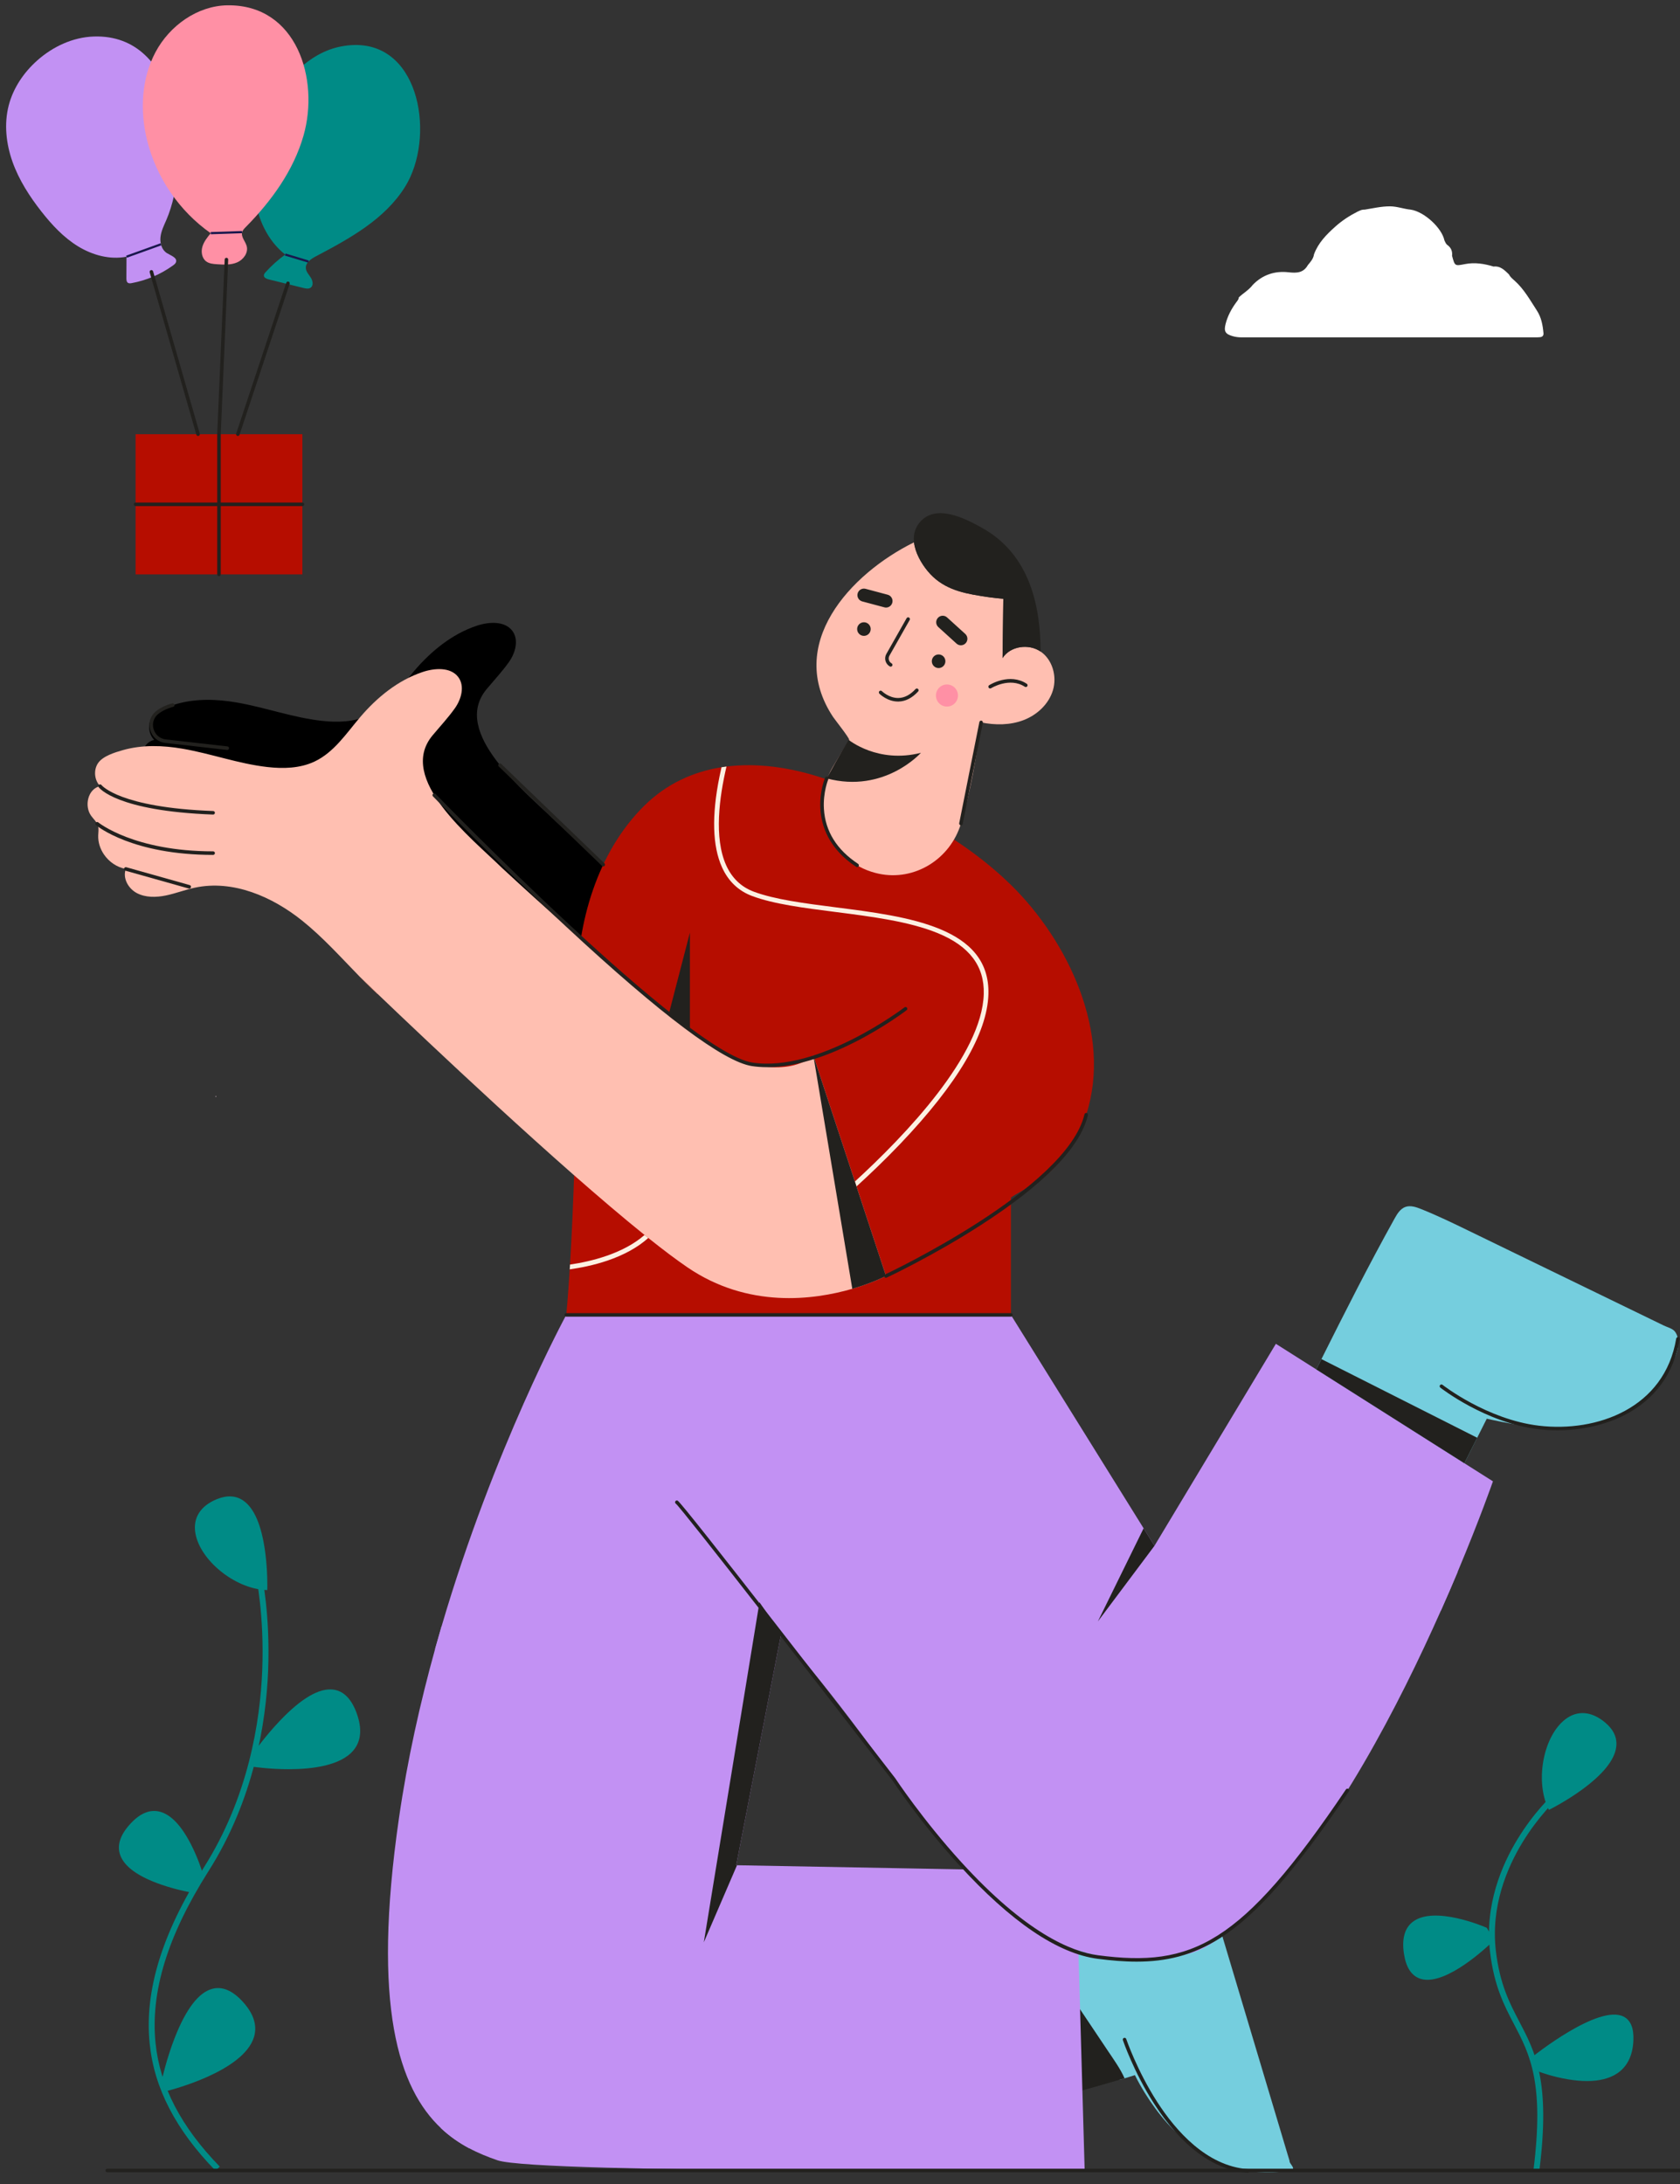 <svg width="247" height="321" viewBox="0 0 247 321" fill="none" xmlns="http://www.w3.org/2000/svg">
<rect x="0" y="0" width="247" height="321" fill="#333333" stroke="none"/>
<g clip-path="url(#clip0_316_64718)">
<path d="M173.964 279.214C174.973 278.909 176.923 278.367 177.941 278.655L189.357 316.811C189.397 316.947 189.567 317.469 189.595 317.609C189.532 317.996 190.45 318.633 189.984 318.909C187.704 319.497 184.339 319.362 182.226 318.849C179.786 318.257 177.698 317.177 175.814 315.832C172.64 313.562 170.259 310.741 168.319 307.619C167.787 306.765 167.304 305.891 166.859 305.002C166.463 305.121 165.846 305.316 165.335 305.474C165.097 305.548 164.883 305.614 164.725 305.663L164.682 305.676C164.673 305.673 164.664 305.67 164.654 305.664C164.444 305.584 164.312 305.441 164.227 305.262C162.64 301.948 160.222 299.075 158.163 296.012C156.232 293.14 154.191 290.328 152.225 287.474C151.966 287.098 151.61 286.742 151.744 286.22C151.805 286.117 151.885 286.03 151.989 285.955C152.1 285.883 152.215 285.822 152.335 285.768C152.35 285.76 152.364 285.753 152.38 285.747C152.754 285.58 153.157 285.481 153.551 285.362L153.727 285.31C160.472 283.273 167.217 281.249 173.964 279.214Z" fill="#75CEDE"/>
<path d="M152.38 285.744C152.38 285.746 152.383 285.746 152.383 285.748C155.904 291.005 159.426 296.263 162.946 301.521C163.646 302.563 164.77 304.135 165.335 305.471C165.097 305.544 164.883 305.61 164.725 305.659C164.697 305.654 164.675 305.654 164.654 305.661C163.243 306.083 157.907 307.633 157.302 307.71C155.217 300.828 152.851 293.159 150.837 286.254L152.333 285.763C152.35 285.756 152.364 285.749 152.38 285.744Z" fill="#22211E"/>
<path d="M246.187 199.663C244.251 204.02 240.423 207.492 235.904 208.986C231.706 210.371 227.143 210.076 222.784 209.348C221.366 209.111 219.957 208.83 218.554 208.512C218.561 208.52 218.57 208.529 218.579 208.54L217.182 211.32L215.298 215.066L194.946 202.175L193.525 201.276C193.539 201.247 193.554 201.217 193.568 201.187C193.805 200.71 194.044 200.236 194.282 199.759C197.752 192.82 201.255 185.896 205.026 179.119C205.415 178.422 205.863 177.676 206.612 177.399C207.359 177.126 208.185 177.406 208.925 177.701C211.305 178.65 213.616 179.77 215.925 180.892C220.709 183.213 225.491 185.537 230.274 187.86C235.058 190.18 239.839 192.504 244.623 194.827C245.094 195.055 245.784 195.231 246.15 195.598C246.459 195.91 246.626 196.362 246.694 196.788C246.854 197.755 246.578 198.785 246.187 199.663Z" fill="#75CEDE"/>
<path d="M215.3 215.066L194.948 202.175L193.527 201.276L193.521 201.271L187.584 197.511L169.736 227.197L168.137 224.627L148.625 193.264H83.255C83.255 193.264 72.636 212.771 64.927 239.016C64.604 240.117 64.284 241.23 63.973 242.354C61.789 250.211 59.905 258.6 58.66 267.2C54.639 294.965 58.644 306.96 64.83 312.793C66.124 314.013 67.516 314.964 68.949 315.731C70.327 316.468 71.74 317.036 73.147 317.518C79.031 319.534 159.472 319.015 159.472 319.015L158.55 286.636C161.177 287.693 167.02 288.275 169.736 287.932C175.166 287.247 176.012 287.321 180.524 283.975C182.257 282.69 183.965 281.181 185.638 279.493C196.352 268.689 205.71 250.541 211.856 236.702C212.744 234.706 213.564 232.802 214.313 231.019V231.018C217.609 223.157 219.499 217.723 219.499 217.723L215.3 215.066ZM108.244 274.149L108.341 273.644L114.85 240.11C114.85 240.11 117.25 242.854 120.753 247.243C124.256 251.635 128.864 257.672 133.282 264.257C134.311 265.789 135.489 267.179 136.733 268.59C138.257 270.318 140.147 273.142 141.794 274.764L108.244 274.149Z" fill="#C291F3"/>
<path d="M138.21 180.746C138.21 180.746 122.756 188.849 109.007 179.467C97.563 171.661 71.804 147.264 63.474 139.294C61.949 137.832 61.009 136.923 60.847 136.768C60.831 136.752 60.823 136.743 60.823 136.743C58.076 133.93 55.452 130.987 52.373 128.518C47.982 125.001 42.21 122.464 36.57 123.678C35.138 123.987 33.766 124.527 32.329 124.821C30.895 125.116 29.333 125.14 28.063 124.466C26.794 123.793 25.95 122.258 26.449 120.919C25.127 120.682 23.969 119.872 23.233 118.791C22.673 117.969 22.353 116.994 22.388 115.997C22.405 115.523 22.492 115.034 22.359 114.582C22.19 114.016 21.71 113.605 21.36 113.126C20.294 111.682 20.861 109.133 22.673 108.749C21.82 107.903 21.667 106.368 22.374 105.352C23.087 104.324 24.819 103.795 26 103.46C28.85 102.648 31.908 102.753 34.78 103.248C38.983 103.969 43.013 105.46 47.254 105.941C49.581 106.206 52.038 106.141 54.168 105.147C57.044 103.798 58.856 101.012 60.892 98.618C63.353 95.726 66.426 93.204 70.067 91.979C71.863 91.376 74.167 91.239 75.296 92.683C76.323 94.002 75.793 95.963 74.8 97.343C73.808 98.727 72.636 99.984 71.549 101.286C66.211 107.674 77.234 116.335 81.891 120.898L81.892 120.896C81.892 120.896 110.141 147.202 117.371 149.332C124.6 151.465 127.294 147.627 127.294 147.627L138.21 180.746Z" fill="black"/>
<path d="M159.695 163.842C158.466 167.636 156.102 170.965 152.979 173.425C152.667 173.669 148.627 175.898 148.627 176.035C148.627 176.065 148.627 193.264 148.627 193.264H83.255C83.255 193.264 83.481 191.076 83.762 186.565C83.778 186.337 83.792 186.102 83.807 185.861C84.263 178.326 84.834 164.925 84.834 145.142C84.834 135.637 87.823 125.217 94.733 118.415C98.028 115.171 101.939 113.42 106.081 112.769C106.324 112.73 106.568 112.696 106.814 112.666C111.311 112.1 116.053 112.784 120.56 114.227C130.21 117.318 139.913 122.07 147.449 128.943C147.84 129.299 148.227 129.665 148.606 130.034C157.042 138.285 163.561 151.935 159.695 163.842Z" fill="#B60D00"/>
<path d="M145.32 146.12C145.16 151.876 140.794 159.284 132.344 168.138C130.115 170.472 127.88 172.605 125.924 174.385L125.684 173.664C133.112 166.862 144.387 155.083 144.636 146.1C144.75 141.994 142.537 139.065 137.871 137.151C133.679 135.429 128.144 134.722 122.795 134.037C118.15 133.443 113.763 132.884 110.588 131.699C108.571 130.947 107.075 129.522 106.149 127.466C104.747 124.361 104.621 119.887 105.777 114.166C105.872 113.688 105.975 113.222 106.079 112.769C106.322 112.73 106.566 112.695 106.812 112.666C105.761 117.121 104.941 123.136 106.769 127.185C107.619 129.069 108.984 130.372 110.826 131.058C113.926 132.215 118.275 132.771 122.878 133.36C133.527 134.72 145.593 136.261 145.32 146.12Z" fill="#FCF0E2"/>
<path d="M95.312 181.955C93.785 183.326 91.767 184.445 89.3 185.286C87.276 185.973 85.278 186.354 83.764 186.567C83.78 186.339 83.794 186.103 83.809 185.863C86.784 185.427 91.557 184.316 94.765 181.516C94.947 181.664 95.131 181.811 95.312 181.955Z" fill="#FCF0E2"/>
<path d="M130.261 187.544C130.261 187.544 128.365 188.539 125.307 189.428C119.641 191.076 109.991 192.361 101.058 186.265C99.409 185.14 97.461 183.67 95.312 181.953C95.131 181.809 94.947 181.664 94.763 181.514C81.987 171.234 62.552 152.815 55.526 146.09C54 144.628 53.06 143.719 52.898 143.564C52.883 143.548 52.874 143.539 52.874 143.539C50.127 140.726 47.503 137.783 44.424 135.315C40.033 131.797 34.261 129.26 28.621 130.475C27.189 130.783 25.817 131.323 24.38 131.618C22.946 131.912 21.384 131.936 20.114 131.262C18.846 130.59 18.001 129.055 18.5 127.715C17.178 127.478 16.021 126.668 15.284 125.588C14.724 124.765 14.405 123.79 14.439 122.793C14.457 122.319 14.544 121.83 14.41 121.379C14.241 120.812 13.762 120.401 13.411 119.922C12.346 118.478 12.912 115.929 14.724 115.546C13.871 114.699 13.718 113.164 14.425 112.148C15.138 111.12 16.87 110.591 18.052 110.256C20.901 109.444 23.959 109.549 26.832 110.044C31.035 110.765 35.064 112.256 39.306 112.737C41.632 113.002 44.089 112.938 46.219 111.943C49.095 110.594 50.907 107.809 52.944 105.415C55.404 102.523 58.478 100 62.118 98.775C63.914 98.172 66.218 98.035 67.348 99.479C68.375 100.798 67.845 102.76 66.851 104.139C65.859 105.523 64.688 106.781 63.6 108.082C58.262 114.471 69.285 123.131 73.942 127.694L73.944 127.692C73.944 127.692 87.611 140.421 98.368 148.886L98.37 148.892C99.425 149.721 100.452 150.51 101.435 151.24C104.839 153.777 107.716 155.625 109.424 156.129C116.653 158.261 119.58 155.13 119.58 155.13L125.688 173.661L125.928 174.382L130.261 187.544Z" fill="#FFBFB1"/>
<path d="M155.028 99.883C155.03 100.415 154.958 100.948 154.805 101.455C154.194 103.488 152.481 105.075 150.503 105.836C148.528 106.598 146.324 106.599 144.248 106.18C143.553 111.185 142.728 116.218 141.285 121.046C139.723 126.257 134.49 129.551 129.185 128.415C129.031 128.38 128.879 128.346 128.73 128.307C121.98 126.588 118.883 118.743 122.435 112.734C123.227 111.392 124.035 110.065 124.841 108.735C124.952 108.556 122.701 105.707 122.487 105.385C115.419 94.733 124.984 84.339 134.38 79.714C134.556 81.252 135.456 82.806 136.382 83.93C138.453 86.445 141.23 87.123 144.123 87.581C144.142 87.583 144.163 87.588 144.184 87.592C144.644 87.674 145.11 87.742 145.576 87.801C145.576 87.801 145.576 87.801 145.577 87.801C146.222 87.885 146.868 87.951 147.511 88.012L147.4 96.725C148.54 94.946 151.252 94.573 152.993 95.766C153 95.768 153.005 95.773 153.012 95.778C154.319 96.683 155.017 98.284 155.028 99.883Z" fill="#FFBFB1"/>
<path d="M127.017 93.46C127.568 93.46 128.014 93.012 128.014 92.46C128.014 91.907 127.568 91.46 127.017 91.46C126.466 91.46 126.02 91.907 126.02 92.46C126.02 93.012 126.466 93.46 127.017 93.46Z" fill="#22211E"/>
<path d="M139.225 103.85C140.119 103.85 140.844 103.123 140.844 102.227C140.844 101.33 140.119 100.603 139.225 100.603C138.33 100.603 137.605 101.33 137.605 102.227C137.605 103.123 138.33 103.85 139.225 103.85Z" fill="#FF90A5"/>
<path d="M137.998 98.19C138.549 98.19 138.995 97.742 138.995 97.19C138.995 96.637 138.549 96.19 137.998 96.19C137.447 96.19 137 96.637 137 97.19C137 97.742 137.447 98.19 137.998 98.19Z" fill="#22211E"/>
<path d="M130.268 89.298C130.186 89.298 130.104 89.287 130.021 89.264L126.77 88.397C126.259 88.261 125.957 87.737 126.092 87.224C126.228 86.712 126.753 86.409 127.262 86.545L130.513 87.412C131.024 87.548 131.326 88.073 131.19 88.585C131.077 89.015 130.69 89.298 130.268 89.298Z" fill="#22211E"/>
<path d="M141.275 94.843C141.046 94.843 140.816 94.761 140.634 94.596L137.96 92.169C137.569 91.813 137.537 91.207 137.892 90.815C138.246 90.423 138.851 90.392 139.242 90.747L141.916 93.174C142.307 93.529 142.338 94.136 141.984 94.528C141.796 94.737 141.536 94.843 141.275 94.843Z" fill="#22211E"/>
<path d="M130.949 97.983C130.906 97.983 130.862 97.972 130.822 97.95C130.51 97.773 130.285 97.484 130.188 97.139C130.093 96.793 130.138 96.43 130.315 96.117L133.293 90.864C133.364 90.738 133.523 90.695 133.648 90.766C133.773 90.838 133.816 90.998 133.745 91.122L130.767 96.374C130.659 96.566 130.631 96.787 130.69 96.998C130.749 97.209 130.887 97.385 131.078 97.493C131.203 97.564 131.248 97.723 131.177 97.848C131.128 97.936 131.04 97.983 130.949 97.983Z" fill="#22211E"/>
<path d="M132.034 103.112C130.459 103.112 129.337 102.002 129.29 101.955C129.189 101.852 129.189 101.687 129.29 101.585C129.392 101.484 129.556 101.484 129.658 101.585C129.669 101.596 130.68 102.589 132.035 102.589C132.056 102.589 132.075 102.589 132.096 102.589C132.98 102.57 133.825 102.129 134.605 101.279C134.702 101.173 134.867 101.166 134.973 101.263C135.079 101.361 135.086 101.526 134.989 101.633C134.106 102.592 133.135 103.091 132.101 103.112C132.079 103.11 132.056 103.112 132.034 103.112Z" fill="#22211E"/>
<path d="M145.576 101.19C145.489 101.19 145.404 101.146 145.355 101.068C145.278 100.946 145.315 100.784 145.437 100.707C145.558 100.631 148.437 98.85 150.96 100.5C151.08 100.578 151.115 100.74 151.037 100.862C150.958 100.984 150.797 101.017 150.675 100.939C148.436 99.474 145.741 101.134 145.715 101.152C145.671 101.176 145.622 101.19 145.576 101.19Z" fill="#22211E"/>
<path d="M152.993 95.765C151.252 94.571 148.54 94.944 147.4 96.723L147.511 88.01C146.869 87.951 146.224 87.885 145.578 87.799C145.576 87.799 145.576 87.799 145.576 87.799C145.11 87.73 144.644 87.663 144.184 87.59C144.161 87.588 144.142 87.583 144.123 87.58C141.228 87.12 138.454 86.444 136.382 83.928C135.456 82.804 134.555 81.25 134.381 79.712C134.358 79.515 134.35 79.317 134.351 79.121C134.367 78.301 134.615 77.505 135.208 76.792C137.58 73.954 141.892 76.193 144.424 77.607C150.695 81.115 152.794 87.679 152.976 94.739C152.981 95.031 152.988 95.402 152.993 95.765Z" fill="#22211E"/>
<path d="M52.119 6.614C51.487 6.626 50.822 6.696 50.123 6.832C47.233 7.391 44.662 9.156 42.768 11.414C40.874 13.672 39.609 16.402 38.699 19.209C37.684 22.334 37.078 25.651 37.475 28.914C37.873 32.178 39.357 35.39 41.937 37.42C40.885 38.174 39.915 39.044 39.048 40.005C38.921 40.146 38.789 40.31 38.794 40.5C38.805 40.829 39.194 40.99 39.514 41.068C41.216 41.488 42.919 41.908 44.62 42.328C44.973 42.415 45.38 42.493 45.675 42.282C46.114 41.97 45.991 41.274 45.701 40.817C45.413 40.361 44.994 39.939 44.964 39.401C44.921 38.592 45.741 38.044 46.455 37.667C51.421 35.059 56.599 32.211 59.565 27.44C63.971 20.353 61.921 6.433 52.119 6.614Z" fill="#008B86"/>
<path d="M14.371 5.36C14.179 5.358 13.984 5.36 13.786 5.367C10.721 5.468 7.774 6.844 5.479 8.883C3.507 10.633 1.957 12.912 1.289 15.466C0.575 18.2 0.895 21.139 1.845 23.801C2.794 26.463 4.346 28.871 6.089 31.092C7.626 33.05 9.352 34.906 11.473 36.206C13.595 37.504 16.159 38.207 18.599 37.73C18.594 38.782 18.588 39.835 18.583 40.887C18.581 41.139 18.602 41.434 18.813 41.572C18.969 41.674 19.174 41.647 19.357 41.613C21.546 41.209 23.645 40.312 25.45 39.005C25.627 38.876 25.813 38.73 25.879 38.521C26.082 37.871 25.134 37.565 24.552 37.211C23.791 36.747 23.499 35.751 23.594 34.862C23.69 33.974 24.096 33.157 24.453 32.338C28.171 23.771 26.698 5.513 14.371 5.36Z" fill="#C291F3"/>
<path d="M33.398 0.781C29.004 0.861 24.931 3.778 22.86 7.668C20.78 11.578 20.562 16.304 21.622 20.606C22.973 26.088 26.363 31.04 30.979 34.275C30.48 34.885 29.971 35.517 29.752 36.275C29.534 37.033 29.685 37.955 30.317 38.423C30.762 38.753 31.348 38.801 31.898 38.838C32.899 38.904 33.945 38.965 34.866 38.566C35.787 38.167 36.529 37.158 36.273 36.185C36.086 35.469 35.405 34.831 35.606 34.118C35.69 33.821 35.917 33.59 36.135 33.371C39.895 29.562 43.151 25.085 44.624 19.933C46.996 11.639 43.637 0.663 33.466 0.781C33.443 0.779 33.42 0.779 33.398 0.781Z" fill="#FF90A5"/>
<path d="M23.606 35.756L18.543 37.578L18.651 37.88L23.714 36.058L23.606 35.756Z" fill="#19174D"/>
<path d="M35.601 33.952L30.975 34.109L30.986 34.43L35.612 34.273L35.601 33.952Z" fill="#19174D"/>
<path d="M41.984 37.261L41.892 37.568L45.306 38.6L45.398 38.293L41.984 37.261Z" fill="#19174D"/>
<path d="M44.459 63.82H19.935V84.421H44.459V63.82Z" fill="#B60D00"/>
<path d="M44.459 74.382H19.935C19.791 74.382 19.674 74.266 19.674 74.121C19.674 73.977 19.791 73.86 19.935 73.86H44.459C44.603 73.86 44.719 73.977 44.719 74.121C44.719 74.266 44.603 74.382 44.459 74.382Z" fill="#22211E"/>
<path d="M29.12 64.081C29.007 64.081 28.902 64.006 28.869 63.893L22.008 40.028C21.968 39.889 22.048 39.744 22.187 39.704C22.324 39.664 22.47 39.744 22.51 39.883L29.372 63.748C29.412 63.888 29.332 64.032 29.193 64.072C29.168 64.079 29.144 64.081 29.12 64.081Z" fill="#22211E"/>
<path d="M34.969 64.081C34.941 64.081 34.913 64.077 34.887 64.067C34.75 64.022 34.677 63.873 34.722 63.736L42.089 41.558C42.134 41.42 42.282 41.347 42.419 41.392C42.556 41.437 42.629 41.585 42.584 41.723L35.217 63.901C35.181 64.013 35.078 64.081 34.969 64.081Z" fill="#22211E"/>
<path d="M32.197 84.684C32.053 84.684 31.936 84.567 31.936 84.423V63.819L33.033 38.139C33.04 37.995 33.153 37.883 33.304 37.89C33.448 37.897 33.559 38.019 33.552 38.162L32.456 63.83V84.421C32.458 84.567 32.341 84.684 32.197 84.684Z" fill="#22211E"/>
<path d="M100.209 212.435C103.618 210.125 105.558 207.031 104.543 205.525C103.528 204.019 99.942 204.671 96.533 206.981C93.125 209.291 91.185 212.385 92.2 213.89C93.215 215.396 96.801 214.744 100.209 212.435Z" fill="#C291F3"/>
<path d="M141.483 227.093C141.833 222.983 140.652 219.526 138.845 219.372C137.039 219.217 135.292 222.424 134.942 226.534C134.593 230.644 135.774 234.101 137.58 234.255C139.387 234.41 141.134 231.203 141.483 227.093Z" fill="#C291F3"/>
<path d="M133.531 197.649C133.18 201.757 131.434 204.965 129.627 204.81C127.821 204.656 126.64 201.198 126.989 197.09C127.109 195.672 127.397 194.365 127.792 193.264H133.288C133.567 194.518 133.668 196.034 133.531 197.649Z" fill="#C291F3"/>
<path d="M214.315 231.019V231.021C213.566 232.803 212.746 234.708 211.858 236.704C211.137 236.577 210.383 236.385 209.618 236.129C205.714 234.826 203.014 232.375 203.586 230.648C204.159 228.923 207.785 228.58 211.69 229.882C212.649 230.202 213.533 230.591 214.315 231.019Z" fill="#C291F3"/>
<path d="M185.638 279.496C183.965 281.186 182.257 282.695 180.525 283.979C180.083 283.209 179.682 282.34 179.348 281.397C177.967 277.51 178.231 273.867 179.937 273.256C181.645 272.646 184.149 275.301 185.53 279.186C185.569 279.291 185.605 279.394 185.638 279.496Z" fill="#C291F3"/>
<path d="M176.921 242.049C177.828 240.475 175.674 237.527 172.112 235.465C168.549 233.402 164.926 233.006 164.02 234.58C163.114 236.154 165.267 239.102 168.83 241.165C172.392 243.227 176.015 243.623 176.921 242.049Z" fill="#C291F3"/>
<path d="M139.376 266.093C138.29 267.386 137.751 267.738 136.627 268.425C135.381 267.013 134.18 265.583 133.025 264.144C133.511 263.172 133.529 262.832 134.358 261.846C137.009 258.694 140.283 257.09 141.669 258.261C143.054 259.437 142.027 262.942 139.376 266.093Z" fill="#C291F3"/>
<path d="M90.81 281.667C92.622 281.667 94.092 278.323 94.092 274.198C94.092 270.073 92.622 266.729 90.81 266.729C88.997 266.729 87.527 270.073 87.527 274.198C87.527 278.323 88.997 281.667 90.81 281.667Z" fill="#C291F3"/>
<path d="M76.015 248.26C74.979 249.752 71.403 249.048 68.029 246.687C66.105 245.342 64.665 243.751 63.972 242.354C64.283 241.23 64.602 240.117 64.926 239.016C66.517 238.65 69.21 239.486 71.782 241.284C75.158 243.647 77.054 246.767 76.015 248.26Z" fill="#C291F3"/>
<path d="M72.416 312.68C71.307 313.997 70.089 315.043 68.949 315.732C67.516 314.966 66.124 314.013 64.83 312.795C65.283 311.447 66.164 309.903 67.398 308.436C70.049 305.284 73.323 303.68 74.709 304.851C76.094 306.021 75.067 309.528 72.416 312.68Z" fill="#C291F3"/>
<path d="M139.356 301.076C139.669 299.285 136.638 297.257 132.585 296.545C128.533 295.833 124.995 296.707 124.682 298.498C124.369 300.288 127.4 302.316 131.452 303.028C135.505 303.74 139.043 302.866 139.356 301.076Z" fill="#C291F3"/>
<path d="M31.688 319.05C25.841 313.041 22.674 306.931 22.005 300.368C21.218 292.633 23.812 284.181 29.937 274.531C36.512 264.172 38.251 253.037 38.553 245.52C38.88 237.373 37.638 231.62 37.625 231.563L38.473 231.375C38.486 231.432 39.752 237.297 39.422 245.555C39.116 253.178 37.349 264.475 30.67 274.998C24.653 284.477 22.102 292.746 22.868 300.279C23.517 306.638 26.604 312.579 32.309 318.442L31.688 319.05Z" fill="#008B86"/>
<path d="M226.316 319.072L225.454 318.963C227.08 306.072 224.905 301.922 222.603 297.528C221.16 294.775 219.668 291.929 219.068 286.869C218.257 280.024 220.799 274.123 223.073 270.379C225.532 266.332 228.145 263.931 228.255 263.832L228.839 264.477C228.813 264.501 226.194 266.909 223.802 270.857C221.604 274.479 219.148 280.179 219.93 286.768C220.512 291.669 221.965 294.443 223.371 297.126C225.739 301.641 227.977 305.91 226.316 319.072Z" fill="#008B86"/>
<path d="M227.841 265.661C227.841 265.661 242.013 258.564 235.832 253.379C229.652 248.196 224.894 259.372 227.841 265.661Z" fill="#008B86"/>
<path d="M227.72 266.015L227.607 265.773C225.678 261.654 226.924 255.187 230.121 252.715C231.909 251.333 233.998 251.499 236.001 253.178C237.236 254.215 237.784 255.407 237.629 256.724C237.405 258.647 235.7 260.78 232.564 263.06C230.257 264.738 227.982 265.884 227.96 265.895L227.72 266.015ZM232.679 252.307C231.902 252.307 231.15 252.581 230.439 253.13C227.527 255.379 226.325 261.433 227.968 265.302C229.397 264.548 236.66 260.529 237.111 256.665C237.243 255.534 236.757 254.496 235.666 253.581C234.654 252.732 233.647 252.307 232.679 252.307Z" fill="#008B86"/>
<path d="M39.038 233.434C39.038 233.434 39.47 217.557 31.997 220.58C24.525 223.604 32.117 233.077 39.038 233.434Z" fill="#008B86"/>
<path d="M39.291 233.709L39.025 233.695C34.494 233.462 29.391 229.314 28.723 225.321C28.35 223.089 29.479 221.319 31.901 220.34C33.394 219.735 34.702 219.813 35.788 220.57C37.375 221.674 38.447 224.186 38.977 228.033C39.366 230.864 39.302 233.417 39.302 233.441L39.291 233.709ZM33.769 220.463C33.25 220.463 32.69 220.583 32.096 220.824C29.893 221.716 28.904 223.24 29.238 225.235C29.846 228.869 34.603 232.786 38.782 233.155C38.791 231.537 38.676 223.219 35.489 220.998C34.977 220.641 34.402 220.463 33.769 220.463Z" fill="#008B86"/>
<path d="M24.081 305.645C24.081 305.645 28.282 286.347 35.561 294.455C42.838 302.563 24.446 307.079 24.446 307.079L24.081 305.645Z" fill="#008B86"/>
<path d="M24.256 307.394L23.814 305.649L23.827 305.588C23.834 305.558 24.491 302.568 25.707 299.469C27.362 295.253 29.214 292.845 31.214 292.314C32.701 291.917 34.23 292.58 35.756 294.279C37.318 296.019 37.849 297.746 37.339 299.411C35.771 304.513 24.969 307.218 24.51 307.332L24.256 307.394ZM24.35 305.642L24.635 306.76C26.279 306.319 35.486 303.666 36.84 299.258C37.293 297.781 36.798 296.223 35.368 294.629C33.985 293.087 32.632 292.479 31.348 292.821C27.099 293.95 24.555 304.737 24.35 305.642Z" fill="#008B86"/>
<path d="M37.363 257.94C37.363 257.94 48.575 241.699 52.226 251.975C55.876 262.25 37.154 259.405 37.154 259.405L37.363 257.94Z" fill="#008B86"/>
<path d="M42.443 260.036C39.641 260.036 37.325 259.694 37.114 259.663L36.859 259.625L37.113 257.842L37.147 257.792C37.165 257.767 38.907 255.253 41.208 252.853C44.339 249.584 46.965 248.065 49.017 248.339C50.542 248.541 51.705 249.736 52.469 251.889C53.253 254.095 53.089 255.895 51.983 257.24C50.115 259.513 45.908 260.036 42.443 260.036ZM37.45 259.182C39.137 259.402 48.659 260.464 51.585 256.905C52.566 255.712 52.698 254.083 51.981 252.064C51.288 250.111 50.268 249.03 48.95 248.856C44.589 248.274 38.146 257.281 37.611 258.039L37.45 259.182Z" fill="#008B86"/>
<path d="M218.412 283.554C218.412 283.554 205.297 277.85 206.664 287.08C208.034 296.31 219.347 285.113 219.347 285.113L218.412 283.554Z" fill="#008B86"/>
<path d="M209.87 290.988C209.493 290.988 209.133 290.936 208.794 290.822C207.51 290.392 206.707 289.146 206.407 287.118C206.085 284.946 206.523 283.381 207.71 282.468C210.874 280.035 218.205 283.179 218.516 283.313L218.592 283.347L219.677 285.153L219.531 285.298C219.273 285.55 213.732 290.988 209.87 290.988ZM211.041 282.07C209.873 282.07 208.798 282.289 208.026 282.881C207.001 283.671 206.629 285.07 206.923 287.04C207.192 288.859 207.879 289.963 208.959 290.326C212.174 291.403 218.015 286.021 219.016 285.068L218.233 283.761C217.664 283.524 214.05 282.07 211.041 282.07Z" fill="#008B86"/>
<path d="M29.462 275.13C29.462 275.13 25.315 261.412 19.181 268.431C13.048 275.451 28.507 277.97 28.507 277.97L29.462 275.13Z" fill="#008B86"/>
<path d="M28.682 278.263L28.465 278.228C28.442 278.224 26.118 277.839 23.652 276.981C20.293 275.81 18.283 274.355 17.675 272.658C17.186 271.294 17.626 269.813 18.985 268.259C20.429 266.607 21.901 265.93 23.363 266.247C25.016 266.604 26.59 268.205 28.039 271.003C29.103 273.055 29.706 275.034 29.713 275.054L29.737 275.134L28.682 278.263ZM22.67 266.695C21.591 266.695 20.484 267.334 19.376 268.604C18.151 270.005 17.744 271.31 18.163 272.482C19.378 275.869 26.945 277.418 28.329 277.674L29.186 275.129C28.927 274.315 26.653 267.494 23.251 266.759C23.059 266.715 22.865 266.695 22.67 266.695Z" fill="#008B86"/>
<path d="M226.46 304.284C226.46 304.284 239.469 309.253 239.886 299.901C240.303 290.549 225.234 302.687 225.234 302.687L226.46 304.284Z" fill="#008B86"/>
<path d="M233.336 305.868C232.479 305.868 231.549 305.786 230.547 305.619C228.245 305.239 226.445 304.556 226.37 304.528L226.3 304.502L224.872 302.643L225.072 302.483C225.477 302.157 235.025 294.525 238.715 296.401C239.746 296.925 240.229 298.107 240.147 299.911C240.048 302.141 239.236 303.774 237.739 304.76C236.618 305.499 235.144 305.868 233.336 305.868ZM226.622 304.065C226.973 304.192 228.632 304.774 230.641 305.105C232.695 305.443 235.542 305.582 237.454 304.323C238.804 303.432 239.535 301.941 239.627 299.887C239.699 298.305 239.311 297.289 238.481 296.866C237.099 296.164 234.413 296.969 230.71 299.197C228.335 300.626 226.24 302.229 225.598 302.73L226.622 304.065Z" fill="#008B86"/>
<path d="M65.222 138.374C65.222 138.374 65.221 138.376 65.222 138.374C65.29 138.409 65.362 138.442 65.431 138.477L65.222 138.374Z" fill="#F2886B"/>
<path d="M64.025 137.811C63.992 137.797 63.959 137.785 63.928 137.771L64.025 137.811Z" fill="#F2886B"/>
<path d="M55.523 146.092C55.514 146.099 55.508 146.104 55.499 146.109C54.932 145.588 54.382 145.055 53.834 144.512C53.73 144.407 53.622 144.299 53.518 144.195C53.311 143.987 53.105 143.775 52.896 143.564C53.059 143.721 53.999 144.632 55.523 146.092Z" fill="#F2886B"/>
<path d="M31.71 161.104C31.724 161.103 31.738 161.103 31.754 161.101C31.782 161.099 31.806 161.117 31.809 161.143C31.811 161.169 31.792 161.195 31.764 161.199C31.75 161.2 31.736 161.2 31.721 161.202C31.693 161.204 31.669 161.186 31.665 161.16C31.663 161.138 31.679 161.113 31.703 161.106C31.705 161.104 31.709 161.104 31.71 161.104Z" fill="#E8C4DA"/>
<path d="M193.57 201.188C193.556 201.217 193.541 201.247 193.527 201.276L193.521 201.271L193.565 201.188C193.568 201.188 193.568 201.188 193.57 201.188Z" fill="#FFBFB1"/>
<path d="M130.261 187.544C130.261 187.544 128.365 188.539 125.307 189.428L119.579 155.132L130.261 187.544Z" fill="#22211E"/>
<path d="M101.433 137.074V151.242C100.45 150.512 99.423 149.721 98.368 148.893L98.367 148.888L101.433 137.074Z" fill="#22211E"/>
<path d="M169.738 227.199L161.417 238.311L168.139 224.627L169.738 227.199Z" fill="#22211E"/>
<path d="M148.627 193.525H83.255C83.111 193.525 82.994 193.409 82.994 193.264C82.994 193.119 83.111 193.003 83.255 193.003H148.627C148.771 193.003 148.887 193.119 148.887 193.264C148.887 193.409 148.771 193.525 148.627 193.525Z" fill="#22211E"/>
<path d="M112.755 156.852C111.91 156.852 111.173 156.787 110.538 156.69C106.366 156.043 97.205 149.172 83.308 136.264C72.982 126.671 63.749 117.143 63.657 117.047C63.556 116.945 63.559 116.779 63.662 116.678C63.764 116.577 63.929 116.581 64.03 116.683C64.399 117.063 100.882 154.667 110.616 156.174C120.329 157.678 132.855 148.156 132.98 148.061C133.094 147.973 133.258 147.994 133.345 148.109C133.432 148.224 133.411 148.388 133.296 148.475C133.265 148.5 130.069 150.942 125.699 153.16C119.993 156.057 115.721 156.852 112.755 156.852Z" fill="#22211E"/>
<path d="M33.415 110.227C33.404 110.227 33.396 110.227 33.385 110.225L24.322 109.199C23.243 109.077 22.383 108.349 22.077 107.298C21.777 106.265 22.105 105.207 22.932 104.535C23.959 103.702 25.29 103.392 25.346 103.38C25.485 103.347 25.625 103.436 25.657 103.577C25.688 103.718 25.601 103.857 25.46 103.89C25.448 103.894 24.189 104.188 23.259 104.943C22.597 105.479 22.336 106.326 22.576 107.152C22.823 107.997 23.513 108.582 24.38 108.68L33.443 109.706C33.585 109.721 33.689 109.85 33.672 109.995C33.66 110.127 33.547 110.227 33.415 110.227Z" fill="#22211E"/>
<path d="M31.337 119.724C31.333 119.724 31.33 119.724 31.326 119.724C17.198 119.204 14.611 115.844 14.509 115.701C14.424 115.584 14.45 115.42 14.566 115.337C14.682 115.253 14.844 115.277 14.929 115.394C14.964 115.439 17.591 118.696 31.346 119.203C31.49 119.208 31.601 119.33 31.596 119.473C31.592 119.614 31.476 119.724 31.337 119.724Z" fill="#22211E"/>
<path d="M31.337 125.652C19.489 125.652 14.326 121.454 14.113 121.274C14.002 121.182 13.988 121.018 14.08 120.907C14.172 120.795 14.335 120.781 14.446 120.872C14.497 120.914 19.697 125.128 31.337 125.128C31.481 125.128 31.598 125.245 31.598 125.389C31.598 125.534 31.481 125.652 31.337 125.652Z" fill="#22211E"/>
<path d="M27.823 130.604C27.801 130.604 27.777 130.6 27.752 130.593L18.425 127.968C18.286 127.929 18.206 127.785 18.244 127.645C18.283 127.506 18.429 127.426 18.566 127.464L27.893 130.09C28.032 130.128 28.112 130.273 28.074 130.412C28.042 130.529 27.936 130.604 27.823 130.604Z" fill="#22211E"/>
<path d="M253.326 319.278H15.772C15.628 319.278 15.511 319.161 15.511 319.017C15.511 318.872 15.628 318.755 15.772 318.755H253.326C253.471 318.755 253.587 318.872 253.587 319.017C253.587 319.161 253.471 319.278 253.326 319.278Z" fill="#22211E"/>
<path d="M183.408 319.337C183.401 319.337 183.394 319.337 183.387 319.337C178.437 318.947 173.7 315.447 169.69 309.215C166.677 304.534 165.106 299.903 165.091 299.857C165.045 299.72 165.118 299.572 165.254 299.526C165.389 299.481 165.539 299.554 165.584 299.69C165.6 299.736 167.155 304.312 170.135 308.94C172.866 313.182 177.391 318.339 183.43 318.816C183.575 318.827 183.681 318.954 183.67 319.097C183.656 319.234 183.542 319.337 183.408 319.337Z" fill="#22211E"/>
<path d="M228.973 210.228C228.05 210.228 227.124 210.174 226.207 210.066C218.412 209.144 211.83 204.003 211.764 203.952C211.651 203.863 211.632 203.698 211.721 203.585C211.809 203.471 211.974 203.452 212.087 203.541C212.152 203.592 218.624 208.642 226.268 209.547C234.79 210.554 244.739 206.977 246.441 196.743C246.465 196.6 246.599 196.506 246.741 196.529C246.884 196.553 246.979 196.687 246.955 196.83C246.121 201.842 243.311 205.703 238.83 207.992C235.975 209.451 232.493 210.228 228.973 210.228Z" fill="#22211E"/>
<path d="M217.182 211.32L215.298 215.066L194.946 202.175L193.525 201.276C193.539 201.247 193.554 201.217 193.568 201.187C193.805 200.71 194.044 200.236 194.282 199.759L217.182 211.32Z" fill="#22211E"/>
<path d="M130.261 187.806C130.162 187.806 130.068 187.75 130.024 187.654C129.963 187.523 130.021 187.368 130.151 187.307C130.419 187.184 156.866 174.727 159.443 163.782C159.476 163.641 159.615 163.556 159.756 163.587C159.896 163.62 159.983 163.761 159.95 163.901C158.842 168.612 153.519 174.067 144.131 180.11C137.167 184.595 130.438 187.748 130.372 187.779C130.334 187.799 130.297 187.806 130.261 187.806Z" fill="#22211E"/>
<path d="M88.692 127.346C88.628 127.346 88.562 127.321 88.511 127.272L73.329 112.654C73.224 112.554 73.221 112.389 73.322 112.284C73.422 112.18 73.586 112.176 73.69 112.277L88.873 126.896C88.977 126.995 88.98 127.161 88.879 127.265C88.827 127.319 88.76 127.346 88.692 127.346Z" fill="#22211E"/>
<path d="M108.244 274.149H108.357L103.477 285.479L111.659 235.499L114.852 240.11L108.244 274.149Z" fill="#22211E"/>
<path d="M167.114 288.324C165.273 288.324 163.373 288.16 161.382 287.901C155.509 287.134 148.639 282.479 140.963 274.064C135.361 267.923 131.364 261.921 131.191 261.658C120.586 247.926 100.326 221.805 99.376 221.019C99.263 220.949 99.22 220.801 99.281 220.679C99.345 220.55 99.501 220.498 99.63 220.563C100.387 220.942 126.402 254.602 131.608 261.346L131.62 261.362C131.66 261.423 135.679 267.499 141.352 273.717C150.804 284.078 157.499 286.867 161.45 287.383C175.25 289.183 182.448 285.911 197.885 263.008C197.965 262.888 198.128 262.856 198.246 262.938C198.366 263.018 198.397 263.182 198.316 263.301C190.446 274.977 184.785 281.425 179.385 284.86C175.316 287.449 171.368 288.324 167.114 288.324Z" fill="#22211E"/>
<path d="M135.397 110.647C135.397 110.647 130.038 116.669 121.55 114.408C123.244 111.281 124.711 108.831 124.765 108.741C124.767 108.739 124.767 108.739 124.767 108.739C124.767 108.739 129.053 112.269 135.397 110.647Z" fill="#22211E"/>
<path d="M126.018 127.449C125.969 127.449 125.919 127.435 125.875 127.405C121.776 124.703 120.751 121.285 120.614 118.893C120.465 116.305 121.278 114.384 121.311 114.302C121.368 114.169 121.521 114.108 121.653 114.166C121.785 114.223 121.846 114.377 121.79 114.509C121.782 114.528 120.989 116.415 121.135 118.884C121.332 122.178 123.022 124.898 126.16 126.968C126.28 127.048 126.313 127.208 126.235 127.33C126.186 127.407 126.103 127.449 126.018 127.449Z" fill="#22211E"/>
<path d="M141.284 121.307C141.267 121.307 141.249 121.305 141.232 121.302C141.091 121.274 140.999 121.136 141.027 120.995L143.991 106.127C144.019 105.986 144.156 105.894 144.297 105.922C144.438 105.95 144.53 106.087 144.502 106.228L141.538 121.096C141.515 121.222 141.406 121.307 141.284 121.307Z" fill="#22211E"/>
<path d="M221.833 40.312C222.026 40.692 222.351 40.96 222.657 41.232C224.061 42.474 224.951 44.099 225.955 45.638C226.61 46.641 226.822 47.782 226.926 48.955C226.961 49.35 226.765 49.514 226.429 49.558C226.17 49.591 225.904 49.582 225.642 49.582C211.281 49.584 196.92 49.582 182.559 49.586C182.106 49.586 181.67 49.535 181.228 49.408C180.151 49.098 179.91 48.702 180.195 47.599C180.499 46.417 181.069 45.364 181.79 44.392C181.95 44.178 182.127 43.988 182.134 43.704V43.706C182.794 43.084 183.604 42.631 184.165 41.894C185.611 40.378 187.435 39.791 189.445 40.019C190.656 40.155 191.635 40.117 192.288 38.96C192.688 38.486 193.098 38.019 193.193 37.371C193.81 35.69 195.033 34.46 196.319 33.31C197.299 32.432 198.406 31.704 199.589 31.108C199.876 30.979 200.154 30.822 200.479 30.812C200.531 30.812 200.583 30.813 200.635 30.813C201.869 30.618 203.078 30.324 204.352 30.327C205.412 30.329 206.376 30.714 207.399 30.812C209.365 31.094 211.983 33.481 212.364 35.334C212.491 35.577 212.567 35.852 212.812 36.016C213.349 36.409 213.559 36.943 213.488 37.596C213.901 39.134 213.896 39.105 215.399 38.814C216.817 38.54 218.214 38.753 219.581 39.176C220.581 39.063 221.199 39.7 221.833 40.312Z" fill="white"/>
</g>
<defs>
<clipPath id="clip0_316_64718">
<rect width="247" height="321" fill="white"/>
</clipPath>
</defs>
</svg>
